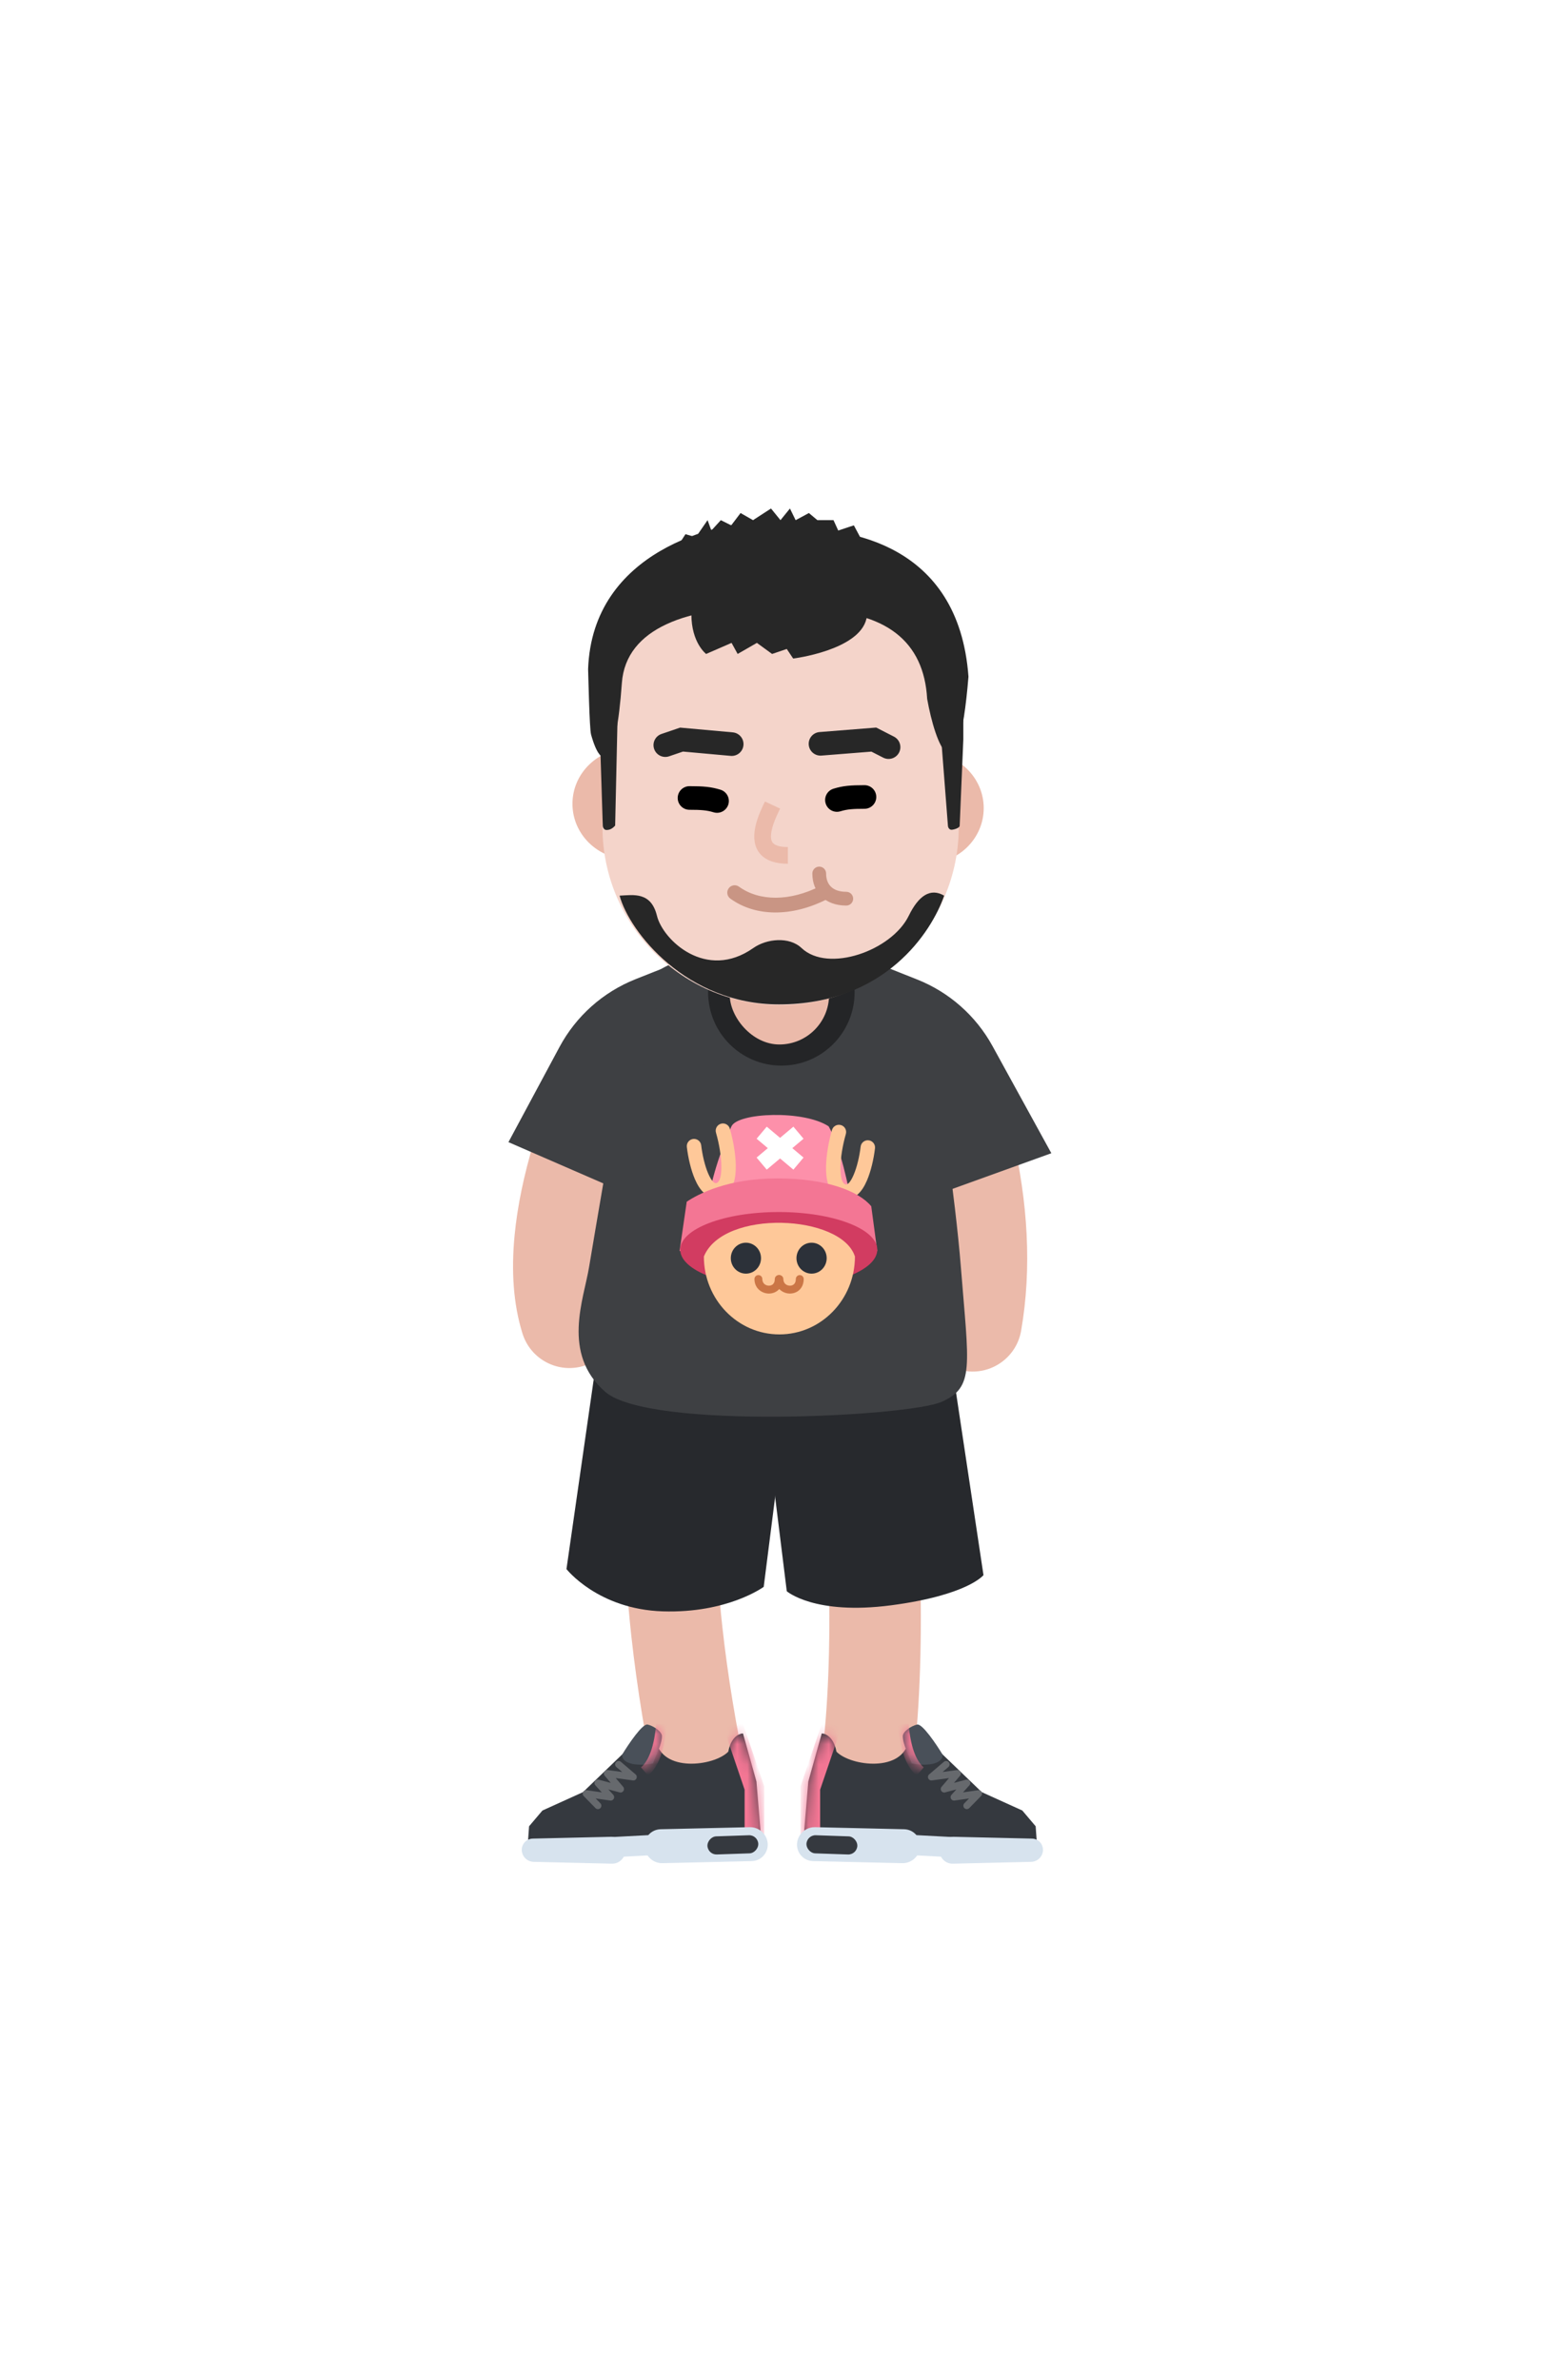 <svg width="154" height="234" viewBox="0 0 154 234" fill="none" xmlns="http://www.w3.org/2000/svg">
<g filter="url(#filter0_d_280_44354)">
<path d="M80.604 133.686C81.125 136.264 81.508 141.766 81.555 147.716C81.607 154.199 81.267 160.28 80.581 164.23C80.156 166.677 81.795 169.006 84.243 169.431C86.69 169.856 89.018 168.217 89.443 165.769C90.238 161.193 90.606 154.62 90.55 147.644C90.498 141.165 90.081 135.173 89.42 131.904C88.928 129.47 86.556 127.895 84.121 128.387C81.686 128.879 80.112 131.252 80.604 133.686Z" fill="#EBBAAA"/>
<path d="M62.118 131.913C61.206 137.086 61.279 143.518 62.09 150.91C62.664 156.135 63.536 161.284 64.58 166.318C65.084 168.75 67.464 170.313 69.896 169.809C72.328 169.305 73.891 166.925 73.387 164.492C72.397 159.715 71.569 154.831 71.031 149.928C70.305 143.311 70.24 137.646 70.976 133.475C71.407 131.029 69.774 128.696 67.328 128.265C64.882 127.833 62.549 129.467 62.118 131.913Z" fill="#EBBAAA"/>
<path d="M58.608 124.085L77.477 127.35L75.103 146.03C75.103 146.03 71.568 148.639 65.185 148.44C58.801 148.242 55.706 144.282 55.706 144.282L58.608 124.085Z" fill="#27292D"/>
<path d="M75.243 129.233L93.62 124.283L96.715 144.876C96.715 144.876 95.167 146.856 87.623 147.846C80.079 148.836 77.371 146.461 77.371 146.461L75.243 129.233Z" fill="#27292D"/>
<path d="M74.852 170.78L74.386 165.172L73.064 160.441C73.064 160.441 71.957 160.441 71.619 162.238C70.217 163.674 65.042 164.317 64.51 161.093C63.108 160.747 62.656 161.093 62.656 161.093L57.331 166.214L53.343 168.022L52.029 169.573L51.841 172.189L74.852 170.78Z" fill="#35393F"/>
<mask id="mask0_280_44354" style="mask-type:luminance" maskUnits="userSpaceOnUse" x="51" y="160" width="24" height="13">
<path d="M74.852 170.78L74.386 165.172L73.064 160.441C73.064 160.441 71.957 160.441 71.619 162.238C70.217 163.674 65.042 164.317 64.51 161.093C63.108 160.747 62.656 161.093 62.656 161.093L57.331 166.214L53.343 168.022L52.029 169.573L51.841 172.189L74.852 170.78Z" fill="white"/>
</mask>
<g mask="url(#mask0_280_44354)">
<path d="M73.224 170.903H75.159V165.656L72.984 159.254L71.153 159.876L73.224 165.975V170.903Z" fill="#F37694"/>
</g>
<path d="M59.765 164.044C59.457 164.003 59.261 164.363 59.462 164.599L60.065 165.308L58.888 164.994C58.562 164.907 58.323 165.298 58.55 165.548L59.176 166.239L57.688 166.025C57.368 165.98 57.172 166.366 57.398 166.597L58.559 167.785C58.689 167.919 58.904 167.921 59.037 167.79C59.171 167.66 59.174 167.445 59.043 167.312L58.579 166.837L60.01 167.042C60.324 167.087 60.522 166.714 60.309 166.479L59.823 165.944L60.938 166.242C61.259 166.327 61.498 165.948 61.283 165.695L60.55 164.834L62.237 165.062C62.572 165.108 62.759 164.689 62.502 164.469L61.052 163.231C60.909 163.11 60.696 163.127 60.574 163.269C60.453 163.411 60.47 163.625 60.612 163.746L61.187 164.237L59.765 164.044Z" fill="#66696D"/>
<path d="M63.688 159.57C63.185 159.451 61.802 161.5 61.173 162.54C61.173 163.531 62.914 163.679 64.219 163.382C64.51 162.54 65.09 161.54 65.09 160.703C65.09 160.278 64.316 159.719 63.688 159.57Z" fill="#495059"/>
<mask id="mask1_280_44354" style="mask-type:luminance" maskUnits="userSpaceOnUse" x="61" y="159" width="5" height="5">
<path d="M63.688 159.57C63.185 159.451 61.802 161.5 61.173 162.54C61.173 163.531 62.914 163.679 64.219 163.382C64.51 162.54 65.09 161.54 65.09 160.703C65.09 160.278 64.316 159.719 63.688 159.57Z" fill="white"/>
</mask>
<g mask="url(#mask1_280_44354)">
<path d="M64.527 159.499C64.339 161.682 63.826 163.107 63.037 163.783L63.73 164.59C64.776 163.694 65.378 162.024 65.587 159.59L64.527 159.499Z" fill="#F37694"/>
</g>
<path d="M75.311 170.608C75.009 170.017 74.393 169.646 73.736 169.662L64.968 169.863C64.045 169.884 63.337 170.648 63.386 171.57C63.435 172.491 64.222 173.221 65.145 173.2L73.914 172.998C75.127 172.97 75.869 171.701 75.311 170.608Z" fill="#D7E3EE"/>
<rect width="11.521" height="1.987" rx="0.993" transform="matrix(-0.999 0.053 0.053 0.999 66.889 170.278)" fill="#D7E3EE"/>
<path d="M61.482 171.898C61.443 171.168 60.819 170.59 60.089 170.607L52.395 170.784C51.628 170.801 51.117 171.553 51.379 172.283C51.544 172.742 51.978 173.057 52.463 173.069L60.167 173.25C60.923 173.267 61.522 172.652 61.482 171.898Z" fill="#D7E3EE"/>
<rect width="5.006" height="1.782" rx="0.891" transform="matrix(-0.999 0.034 0.034 0.999 74.539 170.424)" fill="#35393F"/>
<path d="M79.024 170.78L79.49 165.172L80.812 160.441C80.812 160.441 81.918 160.441 82.257 162.238C83.659 163.674 88.834 164.317 89.366 161.093C90.768 160.747 91.22 161.093 91.22 161.093L96.545 166.214L100.533 168.022L101.847 169.573L102.035 172.189L79.024 170.78Z" fill="#35393F"/>
<mask id="mask2_280_44354" style="mask-type:luminance" maskUnits="userSpaceOnUse" x="79" y="160" width="24" height="13">
<path d="M79.024 170.78L79.49 165.172L80.812 160.441C80.812 160.441 81.918 160.441 82.257 162.238C83.659 163.674 88.834 164.317 89.366 161.093C90.768 160.747 91.22 161.093 91.22 161.093L96.545 166.214L100.533 168.022L101.847 169.573L102.035 172.189L79.024 170.78Z" fill="white"/>
</mask>
<g mask="url(#mask2_280_44354)">
<path d="M80.652 170.903H78.718V165.656L80.892 159.254L82.724 159.876L80.652 165.975V170.903Z" fill="#F37694"/>
</g>
<path d="M94.111 164.044C94.419 164.003 94.616 164.363 94.414 164.599L93.811 165.308L94.988 164.994C95.314 164.907 95.553 165.298 95.326 165.548L94.7 166.239L96.188 166.025C96.508 165.98 96.704 166.366 96.478 166.597L95.317 167.785C95.187 167.919 94.972 167.921 94.839 167.79C94.705 167.66 94.703 167.445 94.833 167.312L95.297 166.837L93.866 167.042C93.552 167.087 93.354 166.714 93.567 166.479L94.053 165.944L92.938 166.242C92.617 166.327 92.378 165.948 92.593 165.695L93.326 164.834L91.639 165.062C91.304 165.108 91.117 164.689 91.374 164.469L92.825 163.231C92.967 163.11 93.18 163.127 93.302 163.269C93.423 163.411 93.406 163.625 93.264 163.746L92.689 164.237L94.111 164.044Z" fill="#66696D"/>
<path d="M90.188 159.57C90.691 159.451 92.074 161.5 92.703 162.54C92.703 163.531 90.962 163.679 89.656 163.382C89.366 162.54 88.786 161.54 88.786 160.703C88.786 160.278 89.559 159.719 90.188 159.57Z" fill="#495059"/>
<mask id="mask3_280_44354" style="mask-type:luminance" maskUnits="userSpaceOnUse" x="88" y="159" width="5" height="5">
<path d="M90.188 159.57C90.691 159.451 92.074 161.5 92.703 162.54C92.703 163.531 90.962 163.679 89.656 163.382C89.366 162.54 88.786 161.54 88.786 160.703C88.786 160.278 89.559 159.719 90.188 159.57Z" fill="white"/>
</mask>
<g mask="url(#mask3_280_44354)">
<path d="M89.35 159.499C89.537 161.682 90.05 163.107 90.839 163.783L90.146 164.59C89.1 163.694 88.498 162.024 88.289 159.59L89.35 159.499Z" fill="#F37694"/>
</g>
<path d="M78.565 170.608C78.867 170.017 79.483 169.646 80.14 169.662L88.908 169.863C89.831 169.884 90.539 170.648 90.49 171.57C90.441 172.491 89.654 173.221 88.731 173.2L79.963 172.998C78.749 172.97 78.007 171.701 78.565 170.608Z" fill="#D7E3EE"/>
<rect x="86.987" y="170.278" width="11.521" height="1.987" rx="0.993" transform="rotate(3.035 86.987 170.278)" fill="#D7E3EE"/>
<path d="M92.395 171.898C92.434 171.168 93.057 170.59 93.788 170.607L101.481 170.784C102.249 170.801 102.759 171.553 102.498 172.283C102.333 172.742 101.898 173.057 101.413 173.069L93.709 173.25C92.953 173.267 92.355 172.652 92.395 171.898Z" fill="#D7E3EE"/>
<rect x="79.337" y="170.424" width="5.006" height="1.782" rx="0.891" transform="rotate(1.953 79.337 170.424)" fill="#35393F"/>
<path d="M57.531 90.345C56.094 92.594 53.899 97.621 52.465 102.399C51.526 105.53 50.88 108.584 50.604 111.479C50.267 115.008 50.483 118.24 51.38 121.119C52.175 123.668 54.886 125.091 57.436 124.296C59.986 123.501 61.408 120.79 60.614 118.24C59.672 115.219 60.117 110.551 61.729 105.179C62.383 102.999 63.194 100.819 64.06 98.837C64.724 97.317 65.373 96.034 65.682 95.551C67.12 93.3 66.46 90.31 64.21 88.872C61.959 87.435 58.969 88.094 57.531 90.345Z" fill="#EBBAAA"/>
<path d="M87.127 95.254C87.156 95.3 87.209 95.392 87.277 95.519C87.365 95.685 87.465 95.887 87.573 96.117C87.823 96.651 88.096 97.298 88.371 98.022C89.028 99.749 89.641 101.743 90.133 103.841C91.376 109.139 91.717 114.446 90.888 119.193C90.428 121.824 92.188 124.33 94.819 124.79C97.45 125.249 99.956 123.489 100.415 120.858C101.493 114.693 101.069 108.111 99.55 101.633C98.422 96.824 96.677 92.238 95.278 90.048C93.84 87.797 90.85 87.138 88.599 88.576C86.348 90.013 85.689 93.003 87.127 95.254Z" fill="#EBBAAA"/>
<path d="M62.23 89.419C62.727 86.522 65.222 84.407 68.162 84.38L77.282 84.297L85.681 84.854C88.516 85.043 90.848 87.163 91.281 89.972C92.275 96.412 93.957 107.824 94.491 114.58C95.264 124.382 95.868 126.405 92.591 127.843C89.313 129.282 63.831 130.619 59.513 126.849C55.195 123.079 57.413 117.756 57.931 114.58C58.308 112.271 60.863 97.375 62.23 89.419Z" fill="#3E4043"/>
<path d="M60.929 107.056L50 102.304L55.021 92.948C56.65 89.911 59.301 87.548 62.505 86.278L65.282 85.176L60.929 107.056Z" fill="#3E4043"/>
<path d="M91.589 107.65L103.389 103.393L97.601 92.853C95.966 89.875 93.343 87.56 90.185 86.307L87.334 85.176L91.589 107.65Z" fill="#3E4043"/>
<path d="M76.84 94.779C80.819 94.779 84.045 91.544 84.045 87.552C84.045 83.561 80.819 80.325 76.84 80.325C72.86 80.325 69.634 83.561 69.634 87.552C69.634 91.544 72.86 94.779 76.84 94.779Z" fill="#242527"/>
<rect x="71.762" y="81.315" width="9.769" height="11.386" rx="4.884" fill="#EBBAAA"/>
<path d="M71.931 100.751C71.027 102.696 69.646 106.597 69.606 108.911H83.816C83.481 106.698 82.653 102.828 81.49 100.751C79.034 99.126 72.563 99.394 71.931 100.751Z" fill="#FD90AA"/>
<path fill-rule="evenodd" clip-rule="evenodd" d="M76.712 101.882L78.021 100.781L79.019 101.967L77.916 102.894L79.019 103.822L78.021 105.008L76.712 103.907L75.402 105.008L74.404 103.822L75.507 102.894L74.405 101.967L75.402 100.781L76.712 101.882Z" fill="white"/>
<path d="M67.544 102.779C67.67 103.854 67.95 105.049 68.335 105.944C68.589 106.533 68.886 106.996 69.249 107.313C69.735 107.737 70.329 107.879 70.941 107.664C71.529 107.456 71.923 106.98 72.141 106.328C72.308 105.826 72.373 105.217 72.356 104.514C72.329 103.412 72.093 102.086 71.774 100.979C71.666 100.602 71.272 100.384 70.895 100.493C70.518 100.602 70.3 100.995 70.409 101.372C71.074 103.681 71.133 106.089 70.468 106.324C70.256 106.398 69.971 106.15 69.64 105.382C69.317 104.63 69.067 103.563 68.956 102.613C68.91 102.224 68.557 101.945 68.167 101.991C67.777 102.036 67.499 102.389 67.544 102.779Z" fill="#FEC899"/>
<path d="M84.635 102.746C84.523 103.695 84.274 104.762 83.95 105.514C83.62 106.282 83.334 106.531 83.123 106.456C82.458 106.221 82.516 103.814 83.181 101.504C83.29 101.127 83.072 100.734 82.695 100.625C82.318 100.516 81.924 100.734 81.816 101.111C81.497 102.218 81.261 103.544 81.234 104.646C81.217 105.349 81.283 105.958 81.45 106.46C81.667 107.112 82.061 107.588 82.65 107.796C83.261 108.012 83.856 107.869 84.342 107.445C84.705 107.128 85.002 106.665 85.255 106.076C85.64 105.182 85.92 103.986 86.046 102.911C86.092 102.521 85.813 102.169 85.423 102.123C85.034 102.077 84.68 102.356 84.635 102.746Z" fill="#FEC899"/>
<path d="M67.533 108.161L66.829 113.01H86.27L85.679 108.608C84.437 107.101 81.232 105.87 76.452 105.87C71.544 105.87 68.676 107.397 67.533 108.161Z" fill="#F37694"/>
<path d="M76.582 116.58C81.932 116.58 86.27 114.922 86.27 112.878C86.27 110.833 81.932 109.175 76.582 109.175C71.231 109.175 66.894 110.833 66.894 112.878C66.894 114.922 71.231 116.58 76.582 116.58Z" fill="#D23C61"/>
<path d="M84.074 113.55C84.074 117.779 80.748 121.208 76.646 121.208C72.544 121.208 69.219 117.779 69.219 113.55C71.131 108.867 82.75 109.396 84.074 113.55Z" fill="#FEC899"/>
<path d="M73.352 115.233C74.173 115.233 74.838 114.553 74.838 113.713C74.838 112.873 74.173 112.192 73.352 112.192C72.532 112.192 71.867 112.873 71.867 113.713C71.867 114.553 72.532 115.233 73.352 115.233Z" fill="#2C3139"/>
<path d="M79.811 115.233C80.631 115.233 81.296 114.553 81.296 113.713C81.296 112.873 80.631 112.192 79.811 112.192C78.99 112.192 78.325 112.873 78.325 113.713C78.325 114.553 78.99 115.233 79.811 115.233Z" fill="#2C3139"/>
<path fill-rule="evenodd" clip-rule="evenodd" d="M74.967 115.762C74.967 115.548 74.794 115.375 74.58 115.375C74.366 115.375 74.192 115.548 74.192 115.762M74.192 115.762H74.967C74.967 116.179 75.265 116.405 75.594 116.416C75.757 116.421 75.905 116.37 76.008 116.276C76.105 116.187 76.194 116.031 76.194 115.762H76.969C76.969 115.762 76.969 115.762 76.969 115.762H76.969C76.969 116.22 76.809 116.594 76.531 116.848C76.258 117.096 75.905 117.202 75.568 117.191C74.895 117.168 74.192 116.667 74.192 115.762ZM76.194 115.762H76.194C76.194 115.548 76.368 115.375 76.582 115.375C76.796 115.375 76.969 115.548 76.969 115.762H76.194C76.194 115.762 76.194 115.762 76.194 115.762ZM74.967 115.762H74.192H74.967Z" fill="#CB7646"/>
<path fill-rule="evenodd" clip-rule="evenodd" d="M79.036 115.762C79.036 115.548 78.862 115.375 78.648 115.375C78.434 115.375 78.261 115.548 78.261 115.762H78.261C78.261 116.031 78.172 116.187 78.074 116.276C77.971 116.37 77.824 116.422 77.66 116.416C77.332 116.405 77.034 116.18 77.034 115.762H77.034C77.034 115.548 76.86 115.375 76.646 115.375C76.432 115.375 76.259 115.548 76.259 115.762H76.259C76.259 116.667 76.962 117.169 77.635 117.191C77.972 117.202 78.325 117.097 78.597 116.848C78.875 116.594 79.036 116.22 79.036 115.762H79.036ZM76.259 115.762H77.034C77.034 115.762 77.034 115.762 77.034 115.762H76.259C76.259 115.762 76.259 115.762 76.259 115.762ZM79.036 115.762C79.036 115.762 79.036 115.762 79.036 115.762H78.261C78.261 115.762 78.261 115.762 78.261 115.762H79.036Z" fill="#CB7646"/>
<path d="M61.912 74.492C65.014 74.492 67.528 72.051 67.528 69.039C67.528 66.027 65.014 63.586 61.912 63.586C58.81 63.586 56.296 66.027 56.296 69.039C56.296 72.051 58.81 74.492 61.912 74.492Z" fill="#EBBAAA"/>
<path d="M91.121 74.915C94.223 74.915 96.738 72.474 96.738 69.462C96.738 66.45 94.223 64.008 91.121 64.008C88.019 64.008 85.505 66.45 85.505 69.462C85.505 72.474 88.019 74.915 91.121 74.915Z" fill="#EBBAAA"/>
<path d="M59.913 57.92C60.169 53.355 63.505 49.553 67.998 48.706L73.93 47.588C76.233 47.154 78.6 47.183 80.892 47.673L92.459 50.148L93.91 65.048L94.245 70.164C94.906 80.267 86.89 88.825 76.766 88.825C66.739 88.825 58.758 80.424 59.272 70.41L59.913 57.92Z" fill="#F4D4CA"/>
<path d="M64.605 80.048C64.021 77.657 62.283 78.001 60.929 78.067C61.896 81.632 67.506 88.76 76.598 88.76C87.043 88.76 91.621 81.632 92.846 78.067C91.492 77.275 90.332 78.067 89.365 80.048C87.686 83.483 81.434 85.691 78.822 83.216C77.614 82.07 75.394 82.293 74.083 83.216C69.44 86.483 65.185 82.424 64.605 80.048Z" fill="#272727"/>
<path d="M71.82 78.358C74.294 80.151 77.862 80.18 81.327 78.417C81.684 78.235 81.826 77.799 81.645 77.442C81.463 77.084 81.026 76.942 80.669 77.124C77.659 78.656 74.669 78.631 72.671 77.183C72.347 76.948 71.893 77.02 71.658 77.345C71.423 77.669 71.495 78.123 71.82 78.358Z" fill="#C99584"/>
<path d="M79.886 75.889C79.886 77.737 81.143 79.042 83.223 79.042C83.597 79.042 83.9 78.739 83.9 78.365C83.9 77.991 83.597 77.688 83.223 77.688C81.902 77.688 81.24 77 81.24 75.889C81.24 75.516 80.937 75.212 80.563 75.212C80.189 75.212 79.886 75.516 79.886 75.889Z" fill="#C99584"/>
<path d="M71.851 64.323C72.489 64.381 73.054 63.91 73.111 63.272C73.169 62.633 72.698 62.069 72.06 62.011L66.881 61.544L65.052 62.168C64.445 62.375 64.121 63.034 64.328 63.641C64.535 64.248 65.195 64.572 65.802 64.365L67.164 63.9L71.851 64.323Z" fill="#272727"/>
<path d="M86.853 64.497C87.423 64.789 88.123 64.564 88.415 63.993C88.707 63.422 88.481 62.723 87.91 62.431L86.167 61.539L80.596 61.981C79.957 62.032 79.48 62.591 79.531 63.23C79.582 63.869 80.141 64.346 80.78 64.295L85.695 63.905L86.853 64.497Z" fill="#272727"/>
<path d="M75.224 68.809C75.201 68.859 75.072 69.131 75.032 69.215C74.939 69.412 74.86 69.588 74.783 69.768C74.553 70.31 74.382 70.813 74.278 71.303C73.826 73.443 74.835 74.93 77.477 74.93V73.285C76.607 73.285 76.149 73.101 75.96 72.823C75.803 72.591 75.771 72.192 75.887 71.644C75.965 71.272 76.104 70.864 76.296 70.412C76.364 70.252 76.436 70.094 76.52 69.914C76.557 69.835 76.687 69.562 76.714 69.505L75.224 68.809Z" fill="#EBBAAA"/>
<path d="M67.805 69.624C68.951 69.624 69.522 69.671 70.173 69.87C70.785 70.058 71.435 69.714 71.623 69.102C71.811 68.489 71.467 67.84 70.854 67.651C69.916 67.363 69.174 67.303 67.805 67.303C67.164 67.303 66.645 67.823 66.645 68.464C66.645 69.105 67.164 69.624 67.805 69.624Z" fill="black"/>
<path d="M85.012 67.204C83.644 67.204 82.902 67.264 81.963 67.552C81.35 67.741 81.006 68.39 81.195 69.003C81.383 69.615 82.032 69.96 82.645 69.772C83.295 69.572 83.866 69.526 85.012 69.526C85.653 69.526 86.173 69.006 86.173 68.365C86.173 67.724 85.653 67.204 85.012 67.204Z" fill="black"/>
<path d="M75.179 49.703C67.809 49.703 61.544 51.672 61.153 57.17C60.571 65.361 59.179 66.02 58.124 62.222C57.964 61.643 57.857 56.392 57.834 55.791C58.252 44.121 70.584 41.302 75.179 41.302C78.945 44.439 82.55 49.703 75.179 49.703Z" fill="#272727"/>
<path d="M58.829 57.154C58.804 56.355 59.301 55.691 59.925 55.691C60.571 55.691 60.797 59.471 60.736 60.296L60.494 71.175C60.142 71.586 59.814 71.61 59.632 71.61C59.441 71.61 59.285 71.418 59.277 71.175L58.829 57.154Z" fill="#272727"/>
<path d="M94.732 57.573C94.374 55.989 93.901 56.384 93.278 56.384C92.631 56.384 92.125 57.064 92.186 57.852L93.219 71.196C93.236 71.419 93.389 71.589 93.571 71.589C93.762 71.589 94.365 71.428 94.374 71.196L94.732 62.721L94.732 57.573Z" fill="#272727"/>
<path d="M79.57 49.999C87.165 49.999 90.863 53.111 91.176 58.712C91.953 63.104 94.2 69.206 95.239 56.534C94.271 43.267 83.129 41.98 78.394 41.98C74.513 45.117 71.975 49.999 79.57 49.999Z" fill="#272727"/>
<path d="M64.6 44.968L63.25 48.025L76.286 47.133L90.719 50.891V49.107L89.694 48.534V47.133H88.391V44.968H86.715L85.883 43.614L84.852 43.312L83.968 41.656L82.432 42.165L81.966 41.146H80.383L79.547 40.446L78.242 41.146L77.683 40L76.752 41.146L75.82 40L74.052 41.146L72.826 40.446L71.907 41.656L70.886 41.146L69.954 42.165L69.582 41.146L68.425 42.822L67.409 42.525L65.625 45.286L64.6 44.968Z" fill="#272727"/>
<path d="M69.44 54.301C69.44 54.301 67.99 53.213 67.99 50.395C67.99 47.577 66.055 46.534 66.055 46.534L85.979 47.722C85.979 47.722 85.931 47.727 85.206 50.841C84.48 53.955 78 54.752 78 54.752L77.371 53.811L75.927 54.301L74.433 53.213L72.54 54.301L71.942 53.213L69.44 54.301Z" fill="#272727"/>
</g>
<defs>
<filter id="filter0_d_280_44354" x="0" y="0" width="153.389" height="233.25" filterUnits="userSpaceOnUse" color-interpolation-filters="sRGB">
<feFlood flood-opacity="0" result="BackgroundImageFix"/>
<feColorMatrix in="SourceAlpha" type="matrix" values="0 0 0 0 0 0 0 0 0 0 0 0 0 0 0 0 0 0 127 0" result="hardAlpha"/>
<feOffset dy="10"/>
<feGaussianBlur stdDeviation="25"/>
<feComposite in2="hardAlpha" operator="out"/>
<feColorMatrix type="matrix" values="0 0 0 0 0 0 0 0 0 0 0 0 0 0 0 0 0 0 0.3 0"/>
<feBlend mode="normal" in2="BackgroundImageFix" result="effect1_dropShadow_280_44354"/>
<feBlend mode="normal" in="SourceGraphic" in2="effect1_dropShadow_280_44354" result="shape"/>
</filter>
</defs>
</svg>
